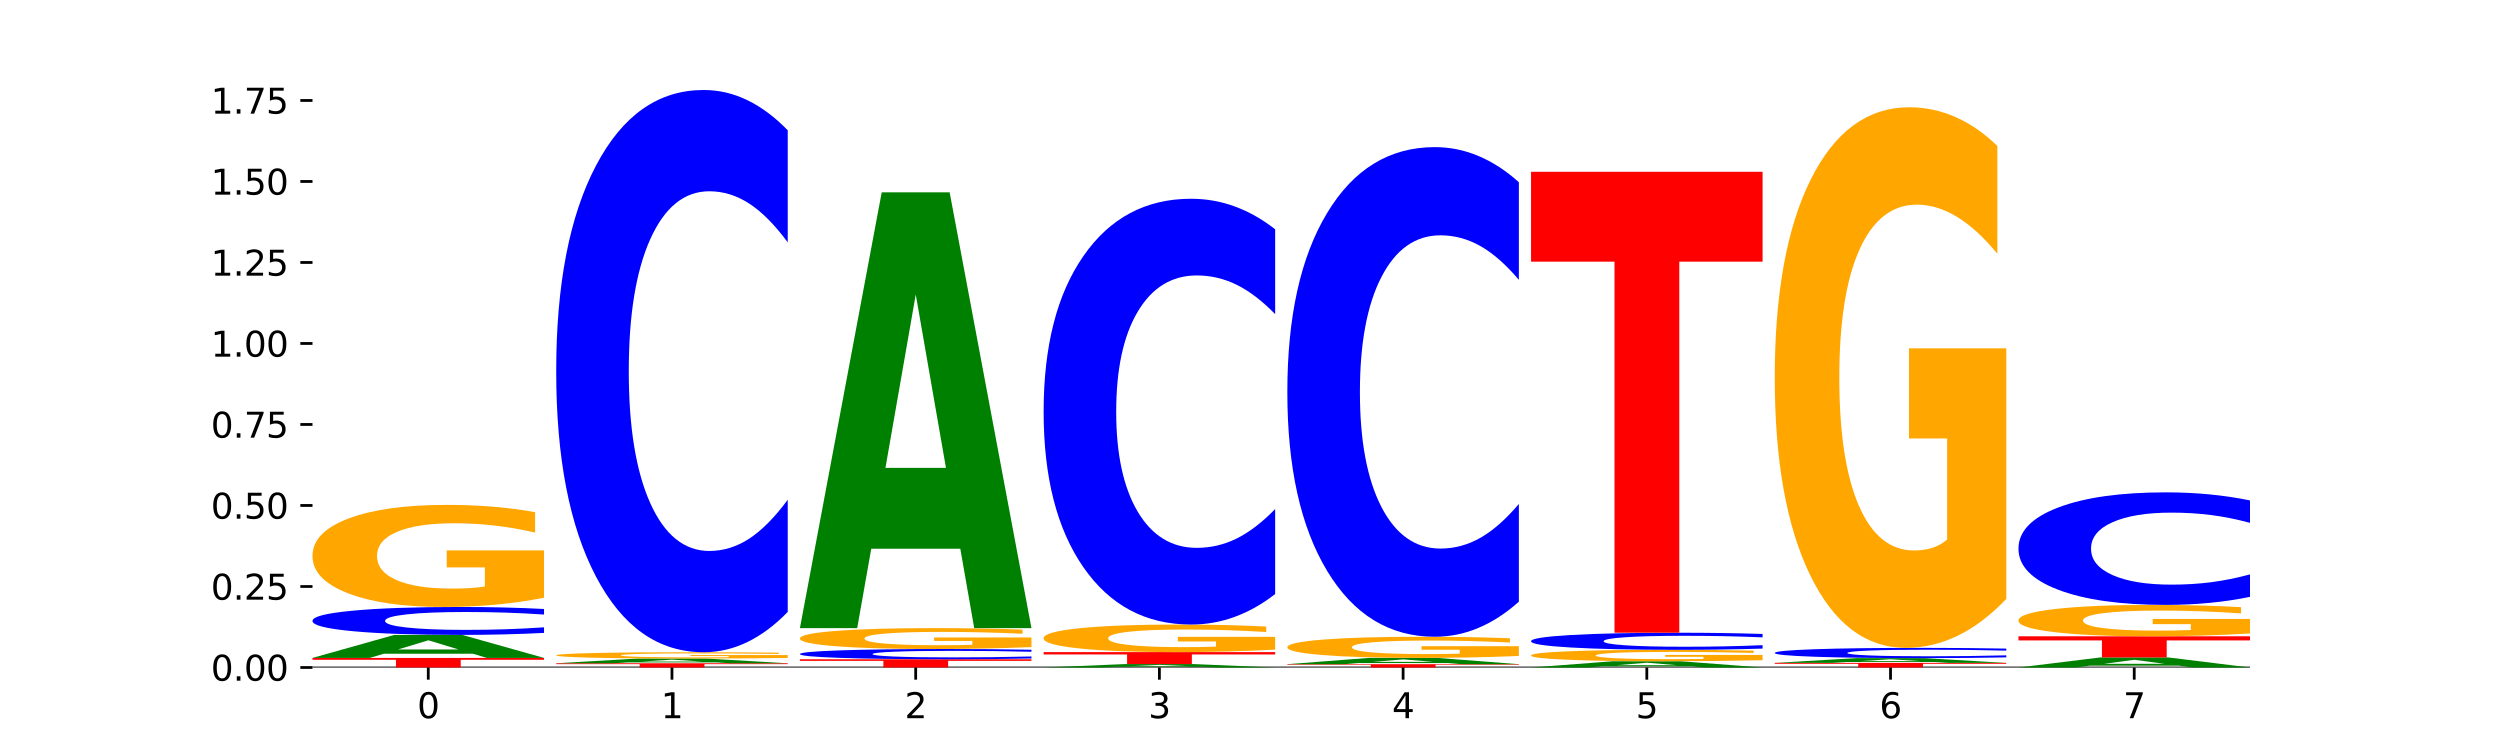 <?xml version="1.0" encoding="utf-8" standalone="no"?>
<!DOCTYPE svg PUBLIC "-//W3C//DTD SVG 1.1//EN"
  "http://www.w3.org/Graphics/SVG/1.1/DTD/svg11.dtd">
<svg xmlns:xlink="http://www.w3.org/1999/xlink" width="720pt" height="216pt" viewBox="0 0 720 216" xmlns="http://www.w3.org/2000/svg" version="1.1">
 <defs>
  <style type="text/css">*{stroke-linejoin: round; stroke-linecap: butt}</style>
 </defs>
 <g id="figure_1">
  <g id="patch_1">
   <path d="M 0 216 
L 720 216 
L 720 0 
L 0 0 
z
" style="fill: #ffffff"/>
  </g>
  <g id="axes_1">
   <g id="patch_2">
    <path d="M 90 192.24 
L 648 192.24 
L 648 25.92 
L 90 25.92 
z
" style="fill: #ffffff"/>
   </g>
   <g id="line2d_1">
    <path d="M 90 192.24 
L 648 192.24 
" clip-path="url(#p21ea54ee15)" style="fill: none; stroke: #000000; stroke-width: 0.5; stroke-linecap: square"/>
   </g>
   <g id="patch_3">
    <path d="M 90 189.479 
L 156.679 189.479 
L 156.679 190.018 
L 132.69 190.018 
L 132.69 192.24 
L 114.036 192.24 
L 114.036 190.018 
L 90 190.018 
L 90 189.479 
z
" clip-path="url(#p21ea54ee15)" style="fill: #ff0000"/>
   </g>
   <g id="patch_4">
    <path d="M 136.189 188.272 
L 110.545 188.272 
L 106.496 189.479 
L 90 189.479 
L 113.558 182.854 
L 133.121 182.854 
L 156.679 189.479 
L 140.197 189.479 
L 136.189 188.272 
z
M 114.635 187.043 
L 132.058 187.043 
L 123.36 184.407 
L 114.635 187.043 
z
" clip-path="url(#p21ea54ee15)" style="fill: #008000"/>
   </g>
   <g id="patch_5">
    <path d="M 156.679 182.277 
Q 151.102 182.563 145.07 182.708 
Q 139.039 182.854 132.47 182.854 
Q 112.882 182.854 101.441 181.77 
Q 90 180.687 90 178.834 
Q 90 176.974 101.441 175.892 
Q 112.882 174.808 132.47 174.808 
Q 139.039 174.808 145.07 174.954 
Q 151.102 175.099 156.679 175.385 
L 156.679 176.989 
Q 151.051 176.61 145.591 176.434 
Q 140.131 176.257 134.1 176.257 
Q 123.281 176.257 117.082 176.944 
Q 110.899 177.629 110.899 178.834 
Q 110.899 180.034 117.082 180.72 
Q 123.281 181.405 134.1 181.405 
Q 140.131 181.405 145.591 181.229 
Q 151.051 181.051 156.679 180.672 
L 156.679 182.277 
z
" clip-path="url(#p21ea54ee15)" style="fill: #0000ff"/>
   </g>
   <g id="patch_6">
    <path d="M 156.679 172.148 
Q 149.955 173.478 142.722 174.146 
Q 135.489 174.808 127.778 174.808 
Q 110.353 174.808 100.177 170.848 
Q 90 166.888 90 160.116 
Q 90 153.265 100.356 149.335 
Q 110.727 145.406 128.764 145.406 
Q 135.713 145.406 142.079 145.94 
Q 148.46 146.468 154.109 147.513 
L 154.109 153.374 
Q 148.281 152.032 142.513 151.37 
Q 136.744 150.702 130.946 150.702 
Q 120.216 150.702 114.403 153.143 
Q 108.59 155.579 108.59 160.116 
Q 108.59 164.61 114.194 167.064 
Q 119.798 169.512 130.109 169.512 
Q 132.919 169.512 135.325 169.372 
Q 137.731 169.226 139.643 168.923 
L 139.643 163.42 
L 128.66 163.42 
L 128.66 158.519 
L 156.679 158.519 
L 156.679 172.148 
z
" clip-path="url(#p21ea54ee15)" style="fill: #ffa600"/>
   </g>
   <g id="patch_7">
    <path d="M 160.189 191.026 
L 226.868 191.026 
L 226.868 191.263 
L 202.879 191.263 
L 202.879 192.24 
L 184.224 192.24 
L 184.224 191.263 
L 160.189 191.263 
L 160.189 191.026 
z
" clip-path="url(#p21ea54ee15)" style="fill: #ff0000"/>
   </g>
   <g id="patch_8">
    <path d="M 206.377 190.776 
L 180.734 190.776 
L 176.685 191.026 
L 160.189 191.026 
L 183.747 189.655 
L 203.31 189.655 
L 226.868 191.026 
L 210.386 191.026 
L 206.377 190.776 
z
M 184.824 190.522 
L 202.247 190.522 
L 193.549 189.976 
L 184.824 190.522 
z
" clip-path="url(#p21ea54ee15)" style="fill: #008000"/>
   </g>
   <g id="patch_9">
    <path d="M 226.868 189.491 
Q 220.143 189.573 212.91 189.614 
Q 205.678 189.655 197.967 189.655 
Q 180.542 189.655 170.365 189.411 
Q 160.189 189.167 160.189 188.749 
Q 160.189 188.327 170.545 188.085 
Q 180.916 187.843 198.953 187.843 
Q 205.902 187.843 212.268 187.876 
Q 218.649 187.908 224.298 187.973 
L 224.298 188.334 
Q 218.47 188.251 212.701 188.21 
Q 206.933 188.169 201.135 188.169 
Q 190.405 188.169 184.592 188.32 
Q 178.779 188.47 178.779 188.749 
Q 178.779 189.026 184.383 189.178 
Q 189.987 189.328 200.298 189.328 
Q 203.107 189.328 205.513 189.32 
Q 207.919 189.311 209.832 189.292 
L 209.832 188.953 
L 198.848 188.953 
L 198.848 188.651 
L 226.868 188.651 
L 226.868 189.491 
z
" clip-path="url(#p21ea54ee15)" style="fill: #ffa600"/>
   </g>
   <g id="patch_10">
    <path d="M 226.868 176.236 
Q 221.29 181.989 215.259 184.899 
Q 209.228 187.843 202.659 187.843 
Q 183.07 187.843 171.629 166.035 
Q 160.189 144.226 160.189 106.932 
Q 160.189 69.503 171.629 47.728 
Q 183.07 25.92 202.659 25.92 
Q 209.228 25.92 215.259 28.863 
Q 221.29 31.773 226.868 37.527 
L 226.868 69.804 
Q 221.24 62.178 215.78 58.632 
Q 210.32 55.087 204.289 55.087 
Q 193.47 55.087 187.27 68.901 
Q 181.088 82.682 181.088 106.932 
Q 181.088 131.081 187.27 144.895 
Q 193.47 158.676 204.289 158.676 
Q 210.32 158.676 215.78 155.13 
Q 221.24 151.552 226.868 143.925 
L 226.868 176.236 
z
" clip-path="url(#p21ea54ee15)" style="fill: #0000ff"/>
   </g>
   <g id="patch_11">
    <path d="M 230.377 189.862 
L 297.057 189.862 
L 297.057 190.326 
L 273.068 190.326 
L 273.068 192.24 
L 254.413 192.24 
L 254.413 190.326 
L 230.377 190.326 
L 230.377 189.862 
z
" clip-path="url(#p21ea54ee15)" style="fill: #ff0000"/>
   </g>
   <g id="patch_12">
    <path d="M 297.057 189.651 
Q 291.479 189.755 285.448 189.808 
Q 279.417 189.862 272.848 189.862 
Q 253.259 189.862 241.818 189.465 
Q 230.377 189.068 230.377 188.388 
Q 230.377 187.707 241.818 187.31 
Q 253.259 186.913 272.848 186.913 
Q 279.417 186.913 285.448 186.966 
Q 291.479 187.019 297.057 187.124 
L 297.057 187.712 
Q 291.429 187.573 285.969 187.509 
Q 280.509 187.444 274.477 187.444 
Q 263.658 187.444 257.459 187.696 
Q 251.277 187.947 251.277 188.388 
Q 251.277 188.828 257.459 189.08 
Q 263.658 189.331 274.477 189.331 
Q 280.509 189.331 285.969 189.266 
Q 291.429 189.201 297.057 189.062 
L 297.057 189.651 
z
" clip-path="url(#p21ea54ee15)" style="fill: #0000ff"/>
   </g>
   <g id="patch_13">
    <path d="M 297.057 186.369 
Q 290.332 186.641 283.099 186.777 
Q 275.866 186.913 268.155 186.913 
Q 250.731 186.913 240.554 186.103 
Q 230.377 185.293 230.377 183.907 
Q 230.377 182.506 240.733 181.702 
Q 251.104 180.898 269.142 180.898 
Q 276.09 180.898 282.457 181.008 
Q 288.838 181.116 294.486 181.329 
L 294.486 182.528 
Q 288.658 182.254 282.89 182.118 
Q 277.122 181.982 271.323 181.982 
Q 260.594 181.982 254.781 182.481 
Q 248.967 182.979 248.967 183.907 
Q 248.967 184.827 254.571 185.329 
Q 260.175 185.829 270.487 185.829 
Q 273.296 185.829 275.702 185.801 
Q 278.108 185.771 280.021 185.709 
L 280.021 184.583 
L 269.037 184.583 
L 269.037 183.581 
L 297.057 183.581 
L 297.057 186.369 
z
" clip-path="url(#p21ea54ee15)" style="fill: #ffa600"/>
   </g>
   <g id="patch_14">
    <path d="M 276.566 158.035 
L 250.922 158.035 
L 246.873 180.898 
L 230.377 180.898 
L 253.935 55.392 
L 273.499 55.392 
L 297.057 180.898 
L 280.574 180.898 
L 276.566 158.035 
z
M 255.012 134.741 
L 272.435 134.741 
L 263.737 84.818 
L 255.012 134.741 
z
" clip-path="url(#p21ea54ee15)" style="fill: #008000"/>
   </g>
   <g id="patch_15">
    <path d="M 346.755 192.06 
L 321.111 192.06 
L 317.062 192.24 
L 300.566 192.24 
L 324.124 191.25 
L 343.687 191.25 
L 367.245 192.24 
L 350.763 192.24 
L 346.755 192.06 
z
M 325.201 191.876 
L 342.624 191.876 
L 333.926 191.482 
L 325.201 191.876 
z
" clip-path="url(#p21ea54ee15)" style="fill: #008000"/>
   </g>
   <g id="patch_16">
    <path d="M 300.566 187.81 
L 367.245 187.81 
L 367.245 188.481 
L 343.256 188.481 
L 343.256 191.25 
L 324.602 191.25 
L 324.602 188.481 
L 300.566 188.481 
L 300.566 187.81 
z
" clip-path="url(#p21ea54ee15)" style="fill: #ff0000"/>
   </g>
   <g id="patch_17">
    <path d="M 367.245 187.091 
Q 360.521 187.45 353.288 187.631 
Q 346.055 187.81 338.344 187.81 
Q 320.919 187.81 310.743 186.74 
Q 300.566 185.671 300.566 183.842 
Q 300.566 181.992 310.922 180.931 
Q 321.293 179.869 339.33 179.869 
Q 346.279 179.869 352.645 180.014 
Q 359.026 180.157 364.675 180.439 
L 364.675 182.021 
Q 358.847 181.659 353.079 181.48 
Q 347.31 181.3 341.512 181.3 
Q 330.782 181.3 324.969 181.959 
Q 319.156 182.617 319.156 183.842 
Q 319.156 185.056 324.76 185.718 
Q 330.364 186.379 340.675 186.379 
Q 343.485 186.379 345.891 186.342 
Q 348.297 186.302 350.209 186.22 
L 350.209 184.734 
L 339.226 184.734 
L 339.226 183.411 
L 367.245 183.411 
L 367.245 187.091 
z
" clip-path="url(#p21ea54ee15)" style="fill: #ffa600"/>
   </g>
   <g id="patch_18">
    <path d="M 367.245 171.08 
Q 361.668 175.437 355.636 177.64 
Q 349.605 179.869 343.036 179.869 
Q 323.448 179.869 312.007 163.354 
Q 300.566 146.838 300.566 118.594 
Q 300.566 90.249 312.007 73.758 
Q 323.448 57.242 343.036 57.242 
Q 349.605 57.242 355.636 59.471 
Q 361.668 61.675 367.245 66.032 
L 367.245 90.476 
Q 361.617 84.701 356.157 82.016 
Q 350.697 79.331 344.666 79.331 
Q 333.847 79.331 327.648 89.793 
Q 321.465 100.229 321.465 118.594 
Q 321.465 136.883 327.648 147.345 
Q 333.847 157.781 344.666 157.781 
Q 350.697 157.781 356.157 155.096 
Q 361.617 152.385 367.245 146.61 
L 367.245 171.08 
z
" clip-path="url(#p21ea54ee15)" style="fill: #0000ff"/>
   </g>
   <g id="patch_19">
    <path d="M 370.755 191.284 
L 437.434 191.284 
L 437.434 191.47 
L 413.445 191.47 
L 413.445 192.24 
L 394.79 192.24 
L 394.79 191.47 
L 370.755 191.47 
L 370.755 191.284 
z
" clip-path="url(#p21ea54ee15)" style="fill: #ff0000"/>
   </g>
   <g id="patch_20">
    <path d="M 416.943 190.954 
L 391.3 190.954 
L 387.251 191.284 
L 370.755 191.284 
L 394.313 189.473 
L 413.876 189.473 
L 437.434 191.284 
L 420.952 191.284 
L 416.943 190.954 
z
M 395.39 190.618 
L 412.813 190.618 
L 404.115 189.898 
L 395.39 190.618 
z
" clip-path="url(#p21ea54ee15)" style="fill: #008000"/>
   </g>
   <g id="patch_21">
    <path d="M 437.434 188.922 
Q 430.709 189.198 423.476 189.336 
Q 416.244 189.473 408.533 189.473 
Q 391.108 189.473 380.931 188.653 
Q 370.755 187.833 370.755 186.431 
Q 370.755 185.012 381.111 184.199 
Q 391.482 183.385 409.519 183.385 
Q 416.468 183.385 422.834 183.496 
Q 429.215 183.605 434.864 183.821 
L 434.864 185.035 
Q 429.036 184.757 423.267 184.62 
Q 417.499 184.482 411.701 184.482 
Q 400.971 184.482 395.158 184.987 
Q 389.345 185.492 389.345 186.431 
Q 389.345 187.362 394.949 187.87 
Q 400.553 188.377 410.864 188.377 
Q 413.673 188.377 416.079 188.348 
Q 418.485 188.317 420.398 188.255 
L 420.398 187.115 
L 409.414 187.115 
L 409.414 186.1 
L 437.434 186.1 
L 437.434 188.922 
z
" clip-path="url(#p21ea54ee15)" style="fill: #ffa600"/>
   </g>
   <g id="patch_22">
    <path d="M 437.434 173.277 
Q 431.856 178.288 425.825 180.822 
Q 419.794 183.385 413.225 183.385 
Q 393.636 183.385 382.196 164.393 
Q 370.755 145.401 370.755 112.923 
Q 370.755 80.328 382.196 61.366 
Q 393.636 42.374 413.225 42.374 
Q 419.794 42.374 425.825 44.937 
Q 431.856 47.471 437.434 52.481 
L 437.434 80.591 
Q 431.806 73.949 426.346 70.862 
Q 420.886 67.774 414.855 67.774 
Q 404.036 67.774 397.836 79.804 
Q 391.654 91.805 391.654 112.923 
Q 391.654 133.954 397.836 145.984 
Q 404.036 157.985 414.855 157.985 
Q 420.886 157.985 426.346 154.897 
Q 431.806 151.781 437.434 145.139 
L 437.434 173.277 
z
" clip-path="url(#p21ea54ee15)" style="fill: #0000ff"/>
   </g>
   <g id="patch_23">
    <path d="M 487.132 191.912 
L 461.488 191.912 
L 457.439 192.24 
L 440.943 192.24 
L 464.501 190.438 
L 484.065 190.438 
L 507.623 192.24 
L 491.14 192.24 
L 487.132 191.912 
z
M 465.578 191.577 
L 483.001 191.577 
L 474.303 190.86 
L 465.578 191.577 
z
" clip-path="url(#p21ea54ee15)" style="fill: #008000"/>
   </g>
   <g id="patch_24">
    <path d="M 507.623 190.14 
Q 500.898 190.289 493.665 190.363 
Q 486.432 190.438 478.721 190.438 
Q 461.297 190.438 451.12 189.994 
Q 440.943 189.551 440.943 188.794 
Q 440.943 188.027 451.299 187.587 
Q 461.67 187.148 479.708 187.148 
Q 486.656 187.148 493.023 187.207 
Q 499.404 187.267 505.052 187.383 
L 505.052 188.039 
Q 499.224 187.889 493.456 187.815 
Q 487.688 187.74 481.889 187.74 
Q 471.16 187.74 465.347 188.013 
Q 459.533 188.286 459.533 188.794 
Q 459.533 189.297 465.137 189.571 
Q 470.741 189.845 481.053 189.845 
Q 483.862 189.845 486.268 189.829 
Q 488.674 189.813 490.587 189.779 
L 490.587 189.163 
L 479.603 189.163 
L 479.603 188.615 
L 507.623 188.615 
L 507.623 190.14 
z
" clip-path="url(#p21ea54ee15)" style="fill: #ffa600"/>
   </g>
   <g id="patch_25">
    <path d="M 507.623 186.795 
Q 502.045 186.97 496.014 187.058 
Q 489.983 187.148 483.414 187.148 
Q 463.825 187.148 452.384 186.485 
Q 440.943 185.822 440.943 184.688 
Q 440.943 183.55 452.384 182.888 
Q 463.825 182.225 483.414 182.225 
Q 489.983 182.225 496.014 182.314 
Q 502.045 182.403 507.623 182.578 
L 507.623 183.559 
Q 501.995 183.327 496.535 183.219 
Q 491.075 183.112 485.043 183.112 
Q 474.224 183.112 468.025 183.531 
Q 461.843 183.95 461.843 184.688 
Q 461.843 185.422 468.025 185.842 
Q 474.224 186.261 485.043 186.261 
Q 491.075 186.261 496.535 186.153 
Q 501.995 186.044 507.623 185.812 
L 507.623 186.795 
z
" clip-path="url(#p21ea54ee15)" style="fill: #0000ff"/>
   </g>
   <g id="patch_26">
    <path d="M 440.943 49.473 
L 507.623 49.473 
L 507.623 75.363 
L 483.634 75.363 
L 483.634 182.225 
L 464.979 182.225 
L 464.979 75.363 
L 440.943 75.363 
L 440.943 49.473 
z
" clip-path="url(#p21ea54ee15)" style="fill: #ff0000"/>
   </g>
   <g id="patch_27">
    <path d="M 511.132 190.915 
L 577.811 190.915 
L 577.811 191.173 
L 553.822 191.173 
L 553.822 192.24 
L 535.168 192.24 
L 535.168 191.173 
L 511.132 191.173 
L 511.132 190.915 
z
" clip-path="url(#p21ea54ee15)" style="fill: #ff0000"/>
   </g>
   <g id="patch_28">
    <path d="M 557.321 190.664 
L 531.677 190.664 
L 527.628 190.915 
L 511.132 190.915 
L 534.69 189.54 
L 554.253 189.54 
L 577.811 190.915 
L 561.329 190.915 
L 557.321 190.664 
z
M 535.767 190.409 
L 553.19 190.409 
L 544.492 189.863 
L 535.767 190.409 
z
" clip-path="url(#p21ea54ee15)" style="fill: #008000"/>
   </g>
   <g id="patch_29">
    <path d="M 577.811 189.328 
Q 572.234 189.433 566.203 189.487 
Q 560.171 189.54 553.603 189.54 
Q 534.014 189.54 522.573 189.142 
Q 511.132 188.744 511.132 188.063 
Q 511.132 187.379 522.573 186.982 
Q 534.014 186.583 553.603 186.583 
Q 560.171 186.583 566.203 186.637 
Q 572.234 186.69 577.811 186.795 
L 577.811 187.385 
Q 572.183 187.246 566.723 187.181 
Q 561.263 187.116 555.232 187.116 
Q 544.413 187.116 538.214 187.368 
Q 532.031 187.62 532.031 188.063 
Q 532.031 188.504 538.214 188.756 
Q 544.413 189.008 555.232 189.008 
Q 561.263 189.008 566.723 188.943 
Q 572.183 188.878 577.811 188.738 
L 577.811 189.328 
z
" clip-path="url(#p21ea54ee15)" style="fill: #0000ff"/>
   </g>
   <g id="patch_30">
    <path d="M 577.811 172.497 
Q 571.087 179.54 563.854 183.078 
Q 556.621 186.583 548.91 186.583 
Q 531.486 186.583 521.309 165.615 
Q 511.132 144.646 511.132 108.787 
Q 511.132 72.511 521.488 51.703 
Q 531.859 30.895 549.896 30.895 
Q 556.845 30.895 563.211 33.725 
Q 569.592 36.523 575.241 42.055 
L 575.241 73.089 
Q 569.413 65.982 563.645 62.476 
Q 557.876 58.939 552.078 58.939 
Q 541.348 58.939 535.535 71.867 
Q 529.722 84.764 529.722 108.787 
Q 529.722 132.586 535.326 145.579 
Q 540.93 158.54 551.241 158.54 
Q 554.051 158.54 556.457 157.8 
Q 558.863 157.028 560.775 155.42 
L 560.775 126.283 
L 549.792 126.283 
L 549.792 100.329 
L 577.811 100.329 
L 577.811 172.497 
z
" clip-path="url(#p21ea54ee15)" style="fill: #ffa600"/>
   </g>
   <g id="patch_31">
    <path d="M 627.51 191.712 
L 601.866 191.712 
L 597.817 192.24 
L 581.321 192.24 
L 604.879 189.34 
L 624.442 189.34 
L 648 192.24 
L 631.518 192.24 
L 627.51 191.712 
z
M 605.956 191.174 
L 623.379 191.174 
L 614.681 190.02 
L 605.956 191.174 
z
" clip-path="url(#p21ea54ee15)" style="fill: #008000"/>
   </g>
   <g id="patch_32">
    <path d="M 581.321 183.254 
L 648 183.254 
L 648 184.441 
L 624.011 184.441 
L 624.011 189.34 
L 605.356 189.34 
L 605.356 184.441 
L 581.321 184.441 
L 581.321 183.254 
z
" clip-path="url(#p21ea54ee15)" style="fill: #ff0000"/>
   </g>
   <g id="patch_33">
    <path d="M 648 182.436 
Q 641.275 182.845 634.042 183.051 
Q 626.81 183.254 619.099 183.254 
Q 601.674 183.254 591.497 182.037 
Q 581.321 180.819 581.321 178.737 
Q 581.321 176.63 591.677 175.422 
Q 602.048 174.214 620.085 174.214 
Q 627.034 174.214 633.4 174.378 
Q 639.781 174.541 645.43 174.862 
L 645.43 176.664 
Q 639.602 176.251 633.833 176.048 
Q 628.065 175.842 622.267 175.842 
Q 611.537 175.842 605.724 176.593 
Q 599.911 177.342 599.911 178.737 
Q 599.911 180.119 605.515 180.873 
Q 611.119 181.626 621.43 181.626 
Q 624.239 181.626 626.645 181.583 
Q 629.051 181.538 630.964 181.445 
L 630.964 179.753 
L 619.98 179.753 
L 619.98 178.246 
L 648 178.246 
L 648 182.436 
z
" clip-path="url(#p21ea54ee15)" style="fill: #ffa600"/>
   </g>
   <g id="patch_34">
    <path d="M 648 171.891 
Q 642.422 173.042 636.391 173.625 
Q 630.36 174.214 623.791 174.214 
Q 604.202 174.214 592.762 169.848 
Q 581.321 165.483 581.321 158.017 
Q 581.321 150.524 592.762 146.165 
Q 604.202 141.8 623.791 141.8 
Q 630.36 141.8 636.391 142.389 
Q 642.422 142.971 648 144.123 
L 648 150.585 
Q 642.372 149.058 636.912 148.348 
Q 631.452 147.638 625.421 147.638 
Q 614.602 147.638 608.402 150.404 
Q 602.22 153.162 602.22 158.017 
Q 602.22 162.851 608.402 165.617 
Q 614.602 168.375 625.421 168.375 
Q 631.452 168.375 636.912 167.665 
Q 642.372 166.949 648 165.422 
L 648 171.891 
z
" clip-path="url(#p21ea54ee15)" style="fill: #0000ff"/>
   </g>
   <g id="matplotlib.axis_1">
    <g id="xtick_1">
     <g id="line2d_2">
      <defs>
       <path id="me342dfb20d" d="M 0 0 
L 0 3.5 
" style="stroke: #000000; stroke-width: 0.8"/>
      </defs>
      <g>
       <use xlink:href="#me342dfb20d" x="123.34" y="192.24" style="stroke: #000000; stroke-width: 0.8"/>
      </g>
     </g>
     <g id="text_1">
      <!-- 0 -->
      <g transform="translate(120.158 206.838) scale(0.1 -0.1)">
       <defs>
        <path id="DejaVuSans-30" d="M 2034 4250 
Q 1547 4250 1301 3770 
Q 1056 3291 1056 2328 
Q 1056 1369 1301 889 
Q 1547 409 2034 409 
Q 2525 409 2770 889 
Q 3016 1369 3016 2328 
Q 3016 3291 2770 3770 
Q 2525 4250 2034 4250 
z
M 2034 4750 
Q 2819 4750 3233 4129 
Q 3647 3509 3647 2328 
Q 3647 1150 3233 529 
Q 2819 -91 2034 -91 
Q 1250 -91 836 529 
Q 422 1150 422 2328 
Q 422 3509 836 4129 
Q 1250 4750 2034 4750 
z
" transform="scale(0.016)"/>
       </defs>
       <use xlink:href="#DejaVuSans-30"/>
      </g>
     </g>
    </g>
    <g id="xtick_2">
     <g id="line2d_3">
      <g>
       <use xlink:href="#me342dfb20d" x="193.528" y="192.24" style="stroke: #000000; stroke-width: 0.8"/>
      </g>
     </g>
     <g id="text_2">
      <!-- 1 -->
      <g transform="translate(190.347 206.838) scale(0.1 -0.1)">
       <defs>
        <path id="DejaVuSans-31" d="M 794 531 
L 1825 531 
L 1825 4091 
L 703 3866 
L 703 4441 
L 1819 4666 
L 2450 4666 
L 2450 531 
L 3481 531 
L 3481 0 
L 794 0 
L 794 531 
z
" transform="scale(0.016)"/>
       </defs>
       <use xlink:href="#DejaVuSans-31"/>
      </g>
     </g>
    </g>
    <g id="xtick_3">
     <g id="line2d_4">
      <g>
       <use xlink:href="#me342dfb20d" x="263.717" y="192.24" style="stroke: #000000; stroke-width: 0.8"/>
      </g>
     </g>
     <g id="text_3">
      <!-- 2 -->
      <g transform="translate(260.536 206.838) scale(0.1 -0.1)">
       <defs>
        <path id="DejaVuSans-32" d="M 1228 531 
L 3431 531 
L 3431 0 
L 469 0 
L 469 531 
Q 828 903 1448 1529 
Q 2069 2156 2228 2338 
Q 2531 2678 2651 2914 
Q 2772 3150 2772 3378 
Q 2772 3750 2511 3984 
Q 2250 4219 1831 4219 
Q 1534 4219 1204 4116 
Q 875 4013 500 3803 
L 500 4441 
Q 881 4594 1212 4672 
Q 1544 4750 1819 4750 
Q 2544 4750 2975 4387 
Q 3406 4025 3406 3419 
Q 3406 3131 3298 2873 
Q 3191 2616 2906 2266 
Q 2828 2175 2409 1742 
Q 1991 1309 1228 531 
z
" transform="scale(0.016)"/>
       </defs>
       <use xlink:href="#DejaVuSans-32"/>
      </g>
     </g>
    </g>
    <g id="xtick_4">
     <g id="line2d_5">
      <g>
       <use xlink:href="#me342dfb20d" x="333.906" y="192.24" style="stroke: #000000; stroke-width: 0.8"/>
      </g>
     </g>
     <g id="text_4">
      <!-- 3 -->
      <g transform="translate(330.724 206.838) scale(0.1 -0.1)">
       <defs>
        <path id="DejaVuSans-33" d="M 2597 2516 
Q 3050 2419 3304 2112 
Q 3559 1806 3559 1356 
Q 3559 666 3084 287 
Q 2609 -91 1734 -91 
Q 1441 -91 1130 -33 
Q 819 25 488 141 
L 488 750 
Q 750 597 1062 519 
Q 1375 441 1716 441 
Q 2309 441 2620 675 
Q 2931 909 2931 1356 
Q 2931 1769 2642 2001 
Q 2353 2234 1838 2234 
L 1294 2234 
L 1294 2753 
L 1863 2753 
Q 2328 2753 2575 2939 
Q 2822 3125 2822 3475 
Q 2822 3834 2567 4026 
Q 2313 4219 1838 4219 
Q 1578 4219 1281 4162 
Q 984 4106 628 3988 
L 628 4550 
Q 988 4650 1302 4700 
Q 1616 4750 1894 4750 
Q 2613 4750 3031 4423 
Q 3450 4097 3450 3541 
Q 3450 3153 3228 2886 
Q 3006 2619 2597 2516 
z
" transform="scale(0.016)"/>
       </defs>
       <use xlink:href="#DejaVuSans-33"/>
      </g>
     </g>
    </g>
    <g id="xtick_5">
     <g id="line2d_6">
      <g>
       <use xlink:href="#me342dfb20d" x="404.094" y="192.24" style="stroke: #000000; stroke-width: 0.8"/>
      </g>
     </g>
     <g id="text_5">
      <!-- 4 -->
      <g transform="translate(400.913 206.838) scale(0.1 -0.1)">
       <defs>
        <path id="DejaVuSans-34" d="M 2419 4116 
L 825 1625 
L 2419 1625 
L 2419 4116 
z
M 2253 4666 
L 3047 4666 
L 3047 1625 
L 3713 1625 
L 3713 1100 
L 3047 1100 
L 3047 0 
L 2419 0 
L 2419 1100 
L 313 1100 
L 313 1709 
L 2253 4666 
z
" transform="scale(0.016)"/>
       </defs>
       <use xlink:href="#DejaVuSans-34"/>
      </g>
     </g>
    </g>
    <g id="xtick_6">
     <g id="line2d_7">
      <g>
       <use xlink:href="#me342dfb20d" x="474.283" y="192.24" style="stroke: #000000; stroke-width: 0.8"/>
      </g>
     </g>
     <g id="text_6">
      <!-- 5 -->
      <g transform="translate(471.102 206.838) scale(0.1 -0.1)">
       <defs>
        <path id="DejaVuSans-35" d="M 691 4666 
L 3169 4666 
L 3169 4134 
L 1269 4134 
L 1269 2991 
Q 1406 3038 1543 3061 
Q 1681 3084 1819 3084 
Q 2600 3084 3056 2656 
Q 3513 2228 3513 1497 
Q 3513 744 3044 326 
Q 2575 -91 1722 -91 
Q 1428 -91 1123 -41 
Q 819 9 494 109 
L 494 744 
Q 775 591 1075 516 
Q 1375 441 1709 441 
Q 2250 441 2565 725 
Q 2881 1009 2881 1497 
Q 2881 1984 2565 2268 
Q 2250 2553 1709 2553 
Q 1456 2553 1204 2497 
Q 953 2441 691 2322 
L 691 4666 
z
" transform="scale(0.016)"/>
       </defs>
       <use xlink:href="#DejaVuSans-35"/>
      </g>
     </g>
    </g>
    <g id="xtick_7">
     <g id="line2d_8">
      <g>
       <use xlink:href="#me342dfb20d" x="544.472" y="192.24" style="stroke: #000000; stroke-width: 0.8"/>
      </g>
     </g>
     <g id="text_7">
      <!-- 6 -->
      <g transform="translate(541.29 206.838) scale(0.1 -0.1)">
       <defs>
        <path id="DejaVuSans-36" d="M 2113 2584 
Q 1688 2584 1439 2293 
Q 1191 2003 1191 1497 
Q 1191 994 1439 701 
Q 1688 409 2113 409 
Q 2538 409 2786 701 
Q 3034 994 3034 1497 
Q 3034 2003 2786 2293 
Q 2538 2584 2113 2584 
z
M 3366 4563 
L 3366 3988 
Q 3128 4100 2886 4159 
Q 2644 4219 2406 4219 
Q 1781 4219 1451 3797 
Q 1122 3375 1075 2522 
Q 1259 2794 1537 2939 
Q 1816 3084 2150 3084 
Q 2853 3084 3261 2657 
Q 3669 2231 3669 1497 
Q 3669 778 3244 343 
Q 2819 -91 2113 -91 
Q 1303 -91 875 529 
Q 447 1150 447 2328 
Q 447 3434 972 4092 
Q 1497 4750 2381 4750 
Q 2619 4750 2861 4703 
Q 3103 4656 3366 4563 
z
" transform="scale(0.016)"/>
       </defs>
       <use xlink:href="#DejaVuSans-36"/>
      </g>
     </g>
    </g>
    <g id="xtick_8">
     <g id="line2d_9">
      <g>
       <use xlink:href="#me342dfb20d" x="614.66" y="192.24" style="stroke: #000000; stroke-width: 0.8"/>
      </g>
     </g>
     <g id="text_8">
      <!-- 7 -->
      <g transform="translate(611.479 206.838) scale(0.1 -0.1)">
       <defs>
        <path id="DejaVuSans-37" d="M 525 4666 
L 3525 4666 
L 3525 4397 
L 1831 0 
L 1172 0 
L 2766 4134 
L 525 4134 
L 525 4666 
z
" transform="scale(0.016)"/>
       </defs>
       <use xlink:href="#DejaVuSans-37"/>
      </g>
     </g>
    </g>
   </g>
   <g id="matplotlib.axis_2">
    <g id="ytick_1">
     <g id="line2d_10">
      <defs>
       <path id="m75b52babaf" d="M 0 0 
L -3.5 0 
" style="stroke: #000000; stroke-width: 0.8"/>
      </defs>
      <g>
       <use xlink:href="#m75b52babaf" x="90" y="192.24" style="stroke: #000000; stroke-width: 0.8"/>
      </g>
     </g>
     <g id="text_9">
      <!-- 0.00 -->
      <g transform="translate(60.734 196.039) scale(0.1 -0.1)">
       <defs>
        <path id="DejaVuSans-2e" d="M 684 794 
L 1344 794 
L 1344 0 
L 684 0 
L 684 794 
z
" transform="scale(0.016)"/>
       </defs>
       <use xlink:href="#DejaVuSans-30"/>
       <use xlink:href="#DejaVuSans-2e" x="63.623"/>
       <use xlink:href="#DejaVuSans-30" x="95.41"/>
       <use xlink:href="#DejaVuSans-30" x="159.033"/>
      </g>
     </g>
    </g>
    <g id="ytick_2">
     <g id="line2d_11">
      <g>
       <use xlink:href="#m75b52babaf" x="90" y="168.91" style="stroke: #000000; stroke-width: 0.8"/>
      </g>
     </g>
     <g id="text_10">
      <!-- 0.25 -->
      <g transform="translate(60.734 172.709) scale(0.1 -0.1)">
       <use xlink:href="#DejaVuSans-30"/>
       <use xlink:href="#DejaVuSans-2e" x="63.623"/>
       <use xlink:href="#DejaVuSans-32" x="95.41"/>
       <use xlink:href="#DejaVuSans-35" x="159.033"/>
      </g>
     </g>
    </g>
    <g id="ytick_3">
     <g id="line2d_12">
      <g>
       <use xlink:href="#m75b52babaf" x="90" y="145.579" style="stroke: #000000; stroke-width: 0.8"/>
      </g>
     </g>
     <g id="text_11">
      <!-- 0.50 -->
      <g transform="translate(60.734 149.379) scale(0.1 -0.1)">
       <use xlink:href="#DejaVuSans-30"/>
       <use xlink:href="#DejaVuSans-2e" x="63.623"/>
       <use xlink:href="#DejaVuSans-35" x="95.41"/>
       <use xlink:href="#DejaVuSans-30" x="159.033"/>
      </g>
     </g>
    </g>
    <g id="ytick_4">
     <g id="line2d_13">
      <g>
       <use xlink:href="#m75b52babaf" x="90" y="122.249" style="stroke: #000000; stroke-width: 0.8"/>
      </g>
     </g>
     <g id="text_12">
      <!-- 0.75 -->
      <g transform="translate(60.734 126.048) scale(0.1 -0.1)">
       <use xlink:href="#DejaVuSans-30"/>
       <use xlink:href="#DejaVuSans-2e" x="63.623"/>
       <use xlink:href="#DejaVuSans-37" x="95.41"/>
       <use xlink:href="#DejaVuSans-35" x="159.033"/>
      </g>
     </g>
    </g>
    <g id="ytick_5">
     <g id="line2d_14">
      <g>
       <use xlink:href="#m75b52babaf" x="90" y="98.919" style="stroke: #000000; stroke-width: 0.8"/>
      </g>
     </g>
     <g id="text_13">
      <!-- 1.00 -->
      <g transform="translate(60.734 102.718) scale(0.1 -0.1)">
       <use xlink:href="#DejaVuSans-31"/>
       <use xlink:href="#DejaVuSans-2e" x="63.623"/>
       <use xlink:href="#DejaVuSans-30" x="95.41"/>
       <use xlink:href="#DejaVuSans-30" x="159.033"/>
      </g>
     </g>
    </g>
    <g id="ytick_6">
     <g id="line2d_15">
      <g>
       <use xlink:href="#m75b52babaf" x="90" y="75.588" style="stroke: #000000; stroke-width: 0.8"/>
      </g>
     </g>
     <g id="text_14">
      <!-- 1.25 -->
      <g transform="translate(60.734 79.388) scale(0.1 -0.1)">
       <use xlink:href="#DejaVuSans-31"/>
       <use xlink:href="#DejaVuSans-2e" x="63.623"/>
       <use xlink:href="#DejaVuSans-32" x="95.41"/>
       <use xlink:href="#DejaVuSans-35" x="159.033"/>
      </g>
     </g>
    </g>
    <g id="ytick_7">
     <g id="line2d_16">
      <g>
       <use xlink:href="#m75b52babaf" x="90" y="52.258" style="stroke: #000000; stroke-width: 0.8"/>
      </g>
     </g>
     <g id="text_15">
      <!-- 1.50 -->
      <g transform="translate(60.734 56.057) scale(0.1 -0.1)">
       <use xlink:href="#DejaVuSans-31"/>
       <use xlink:href="#DejaVuSans-2e" x="63.623"/>
       <use xlink:href="#DejaVuSans-35" x="95.41"/>
       <use xlink:href="#DejaVuSans-30" x="159.033"/>
      </g>
     </g>
    </g>
    <g id="ytick_8">
     <g id="line2d_17">
      <g>
       <use xlink:href="#m75b52babaf" x="90" y="28.928" style="stroke: #000000; stroke-width: 0.8"/>
      </g>
     </g>
     <g id="text_16">
      <!-- 1.75 -->
      <g transform="translate(60.734 32.727) scale(0.1 -0.1)">
       <use xlink:href="#DejaVuSans-31"/>
       <use xlink:href="#DejaVuSans-2e" x="63.623"/>
       <use xlink:href="#DejaVuSans-37" x="95.41"/>
       <use xlink:href="#DejaVuSans-35" x="159.033"/>
      </g>
     </g>
    </g>
   </g>
  </g>
 </g>
 <defs>
  <clipPath id="p21ea54ee15">
   <rect x="90" y="25.92" width="558" height="166.32"/>
  </clipPath>
 </defs>
</svg>
